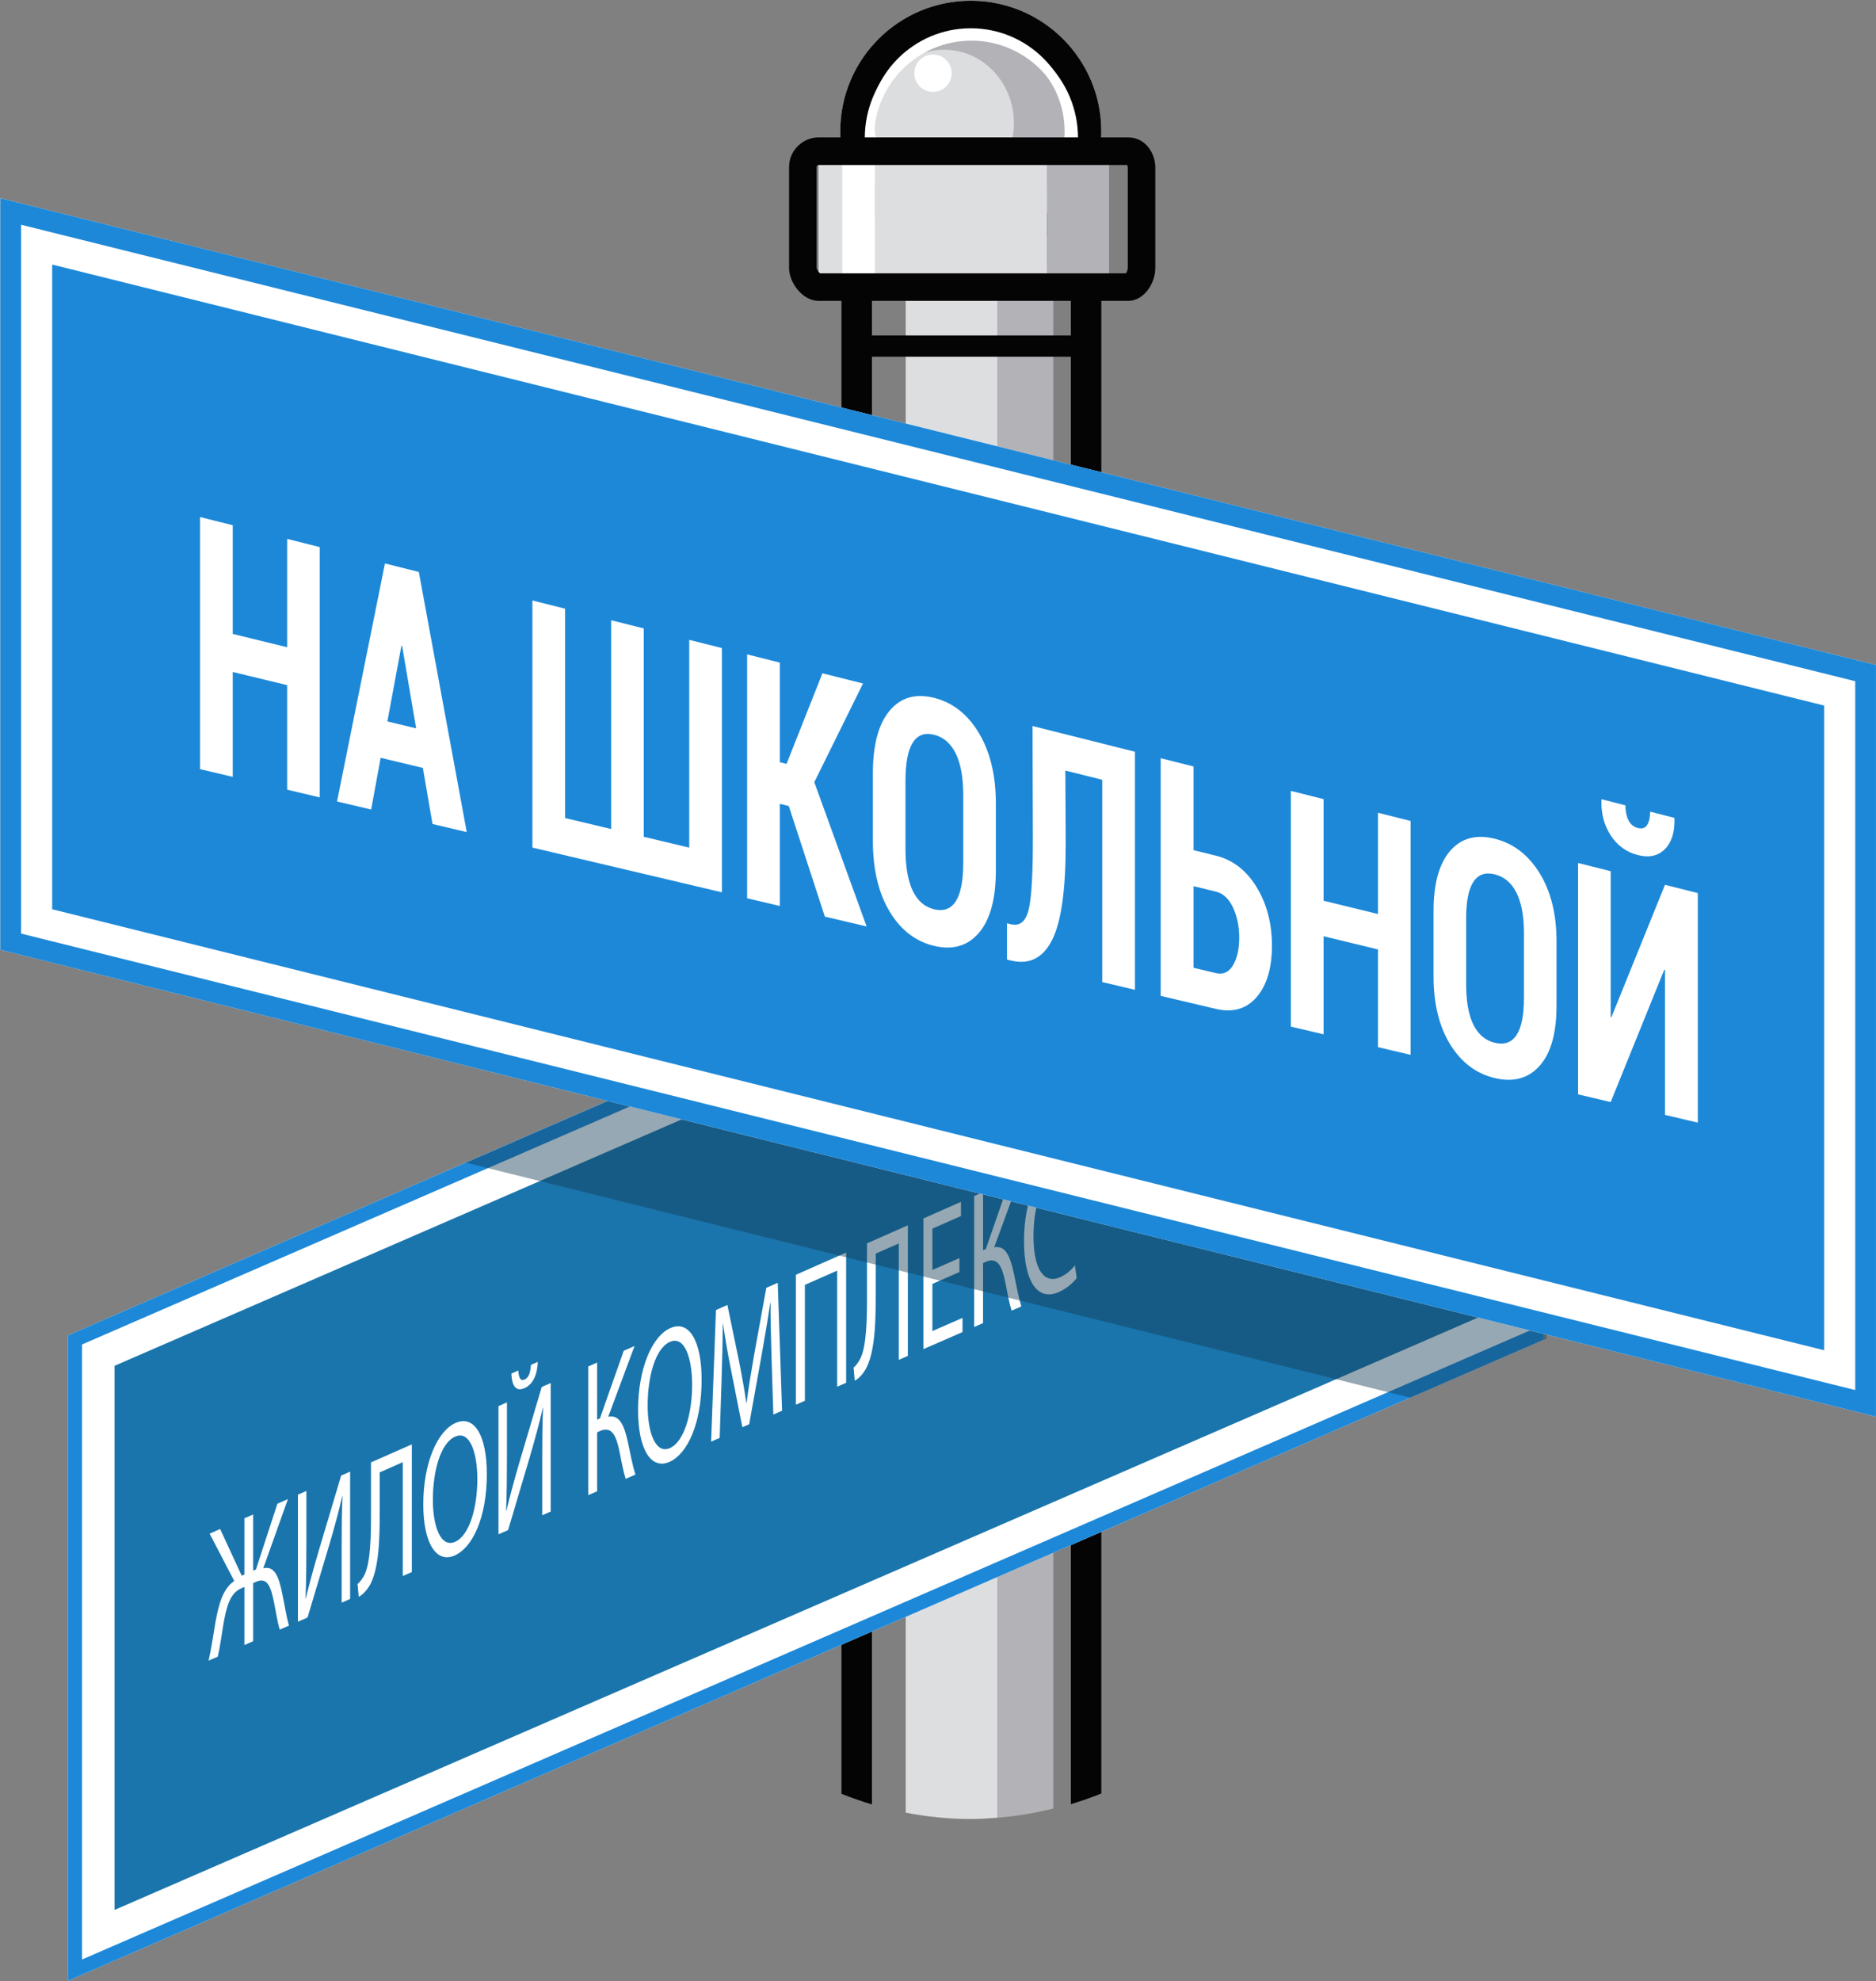 <?xml version="1.0" encoding="UTF-8" standalone="no"?>
<!DOCTYPE svg PUBLIC "-//W3C//DTD SVG 1.1//EN" "http://www.w3.org/Graphics/SVG/1.1/DTD/svg11.dtd">
<svg width="100%" height="100%" viewBox="0 0 1565 1652" version="1.1" xmlns="http://www.w3.org/2000/svg" xmlns:xlink="http://www.w3.org/1999/xlink" xml:space="preserve" xmlns:serif="http://www.serif.com/" style="fill-rule:evenodd;clip-rule:evenodd;stroke-linejoin:round;stroke-miterlimit:2;">
    <rect x="0" y="0" width="1565" height="1652" fill="#808080" stroke="none"/>
    <g transform="matrix(1,0,0,1,-644,-750)">
        <g transform="matrix(1,0,0,1,-101.586,0)">
            <g transform="matrix(0,1,1,0,2101.54,1600.77)">
                <path d="M-628.582,-653.98L645.161,-653.98C648.459,-645.578 651.445,-637.119 653.98,-628.582L-628.582,-628.582L-628.582,-653.98Z" style="fill:rgb(4,4,4);fill-rule:nonzero;"/>
            </g>
            <g transform="matrix(0,1,1,0,2292.81,1600.67)">
                <path d="M-628.483,-653.88L653.88,-653.88C651.323,-645.344 648.309,-636.884 644.986,-628.483L-628.483,-628.483L-628.483,-653.88Z" style="fill:rgb(4,4,4);fill-rule:nonzero;"/>
            </g>
            <g transform="matrix(1,0,0,1,1577.85,973.294)">
                <path d="M0,1292.53L0,-1.105L-76.707,-1.105L-76.707,1288.33C-58.807,1291.79 -40.662,1293.63 -22.297,1293.63C-14.819,1293.63 -7.405,1293.11 0,1292.53" style="fill:rgb(221,222,224);fill-rule:nonzero;"/>
            </g>
            <g transform="matrix(0,1,1,0,2247.88,1595.79)">
                <path d="M-623.603,-670.03L670.03,-670.03C668.798,-654.369 666.175,-638.899 662.416,-623.603L-623.603,-623.603L-623.603,-670.03Z" style="fill:rgb(179,178,183);fill-rule:nonzero;"/>
            </g>
            <g transform="matrix(-1,0,0,1,1457.21,1047.49)">
                <path d="M-195.787,-17.737L-1.682,-17.737C0,-11.869 -2.974,-5.962 -1.682,0L-195.787,0L-195.787,-17.737Z" style="fill:rgb(4,4,4);fill-rule:nonzero;"/>
            </g>
            <g transform="matrix(1,0,0,1,1555.43,765.924)">
                <path d="M0,187.182C-51.604,187.182 -93.587,145.195 -93.587,93.587C-93.587,41.979 -51.604,0 0,0C51.607,0 93.591,41.979 93.591,93.587C93.591,145.195 51.607,187.182 0,187.182" style="fill:rgb(179,178,183);fill-rule:nonzero;"/>
            </g>
            <g transform="matrix(1,0,0,1,1555.43,968.411)">
                <path d="M0,-217.796C-60.143,-217.796 -108.898,-169.041 -108.898,-108.898C-108.898,-48.755 -60.143,0 0,0C60.143,0 108.898,-48.755 108.898,-108.898C108.898,-169.041 60.143,-217.796 0,-217.796M0,-187.178C43.164,-187.178 78.281,-152.062 78.281,-108.898C78.281,-65.734 43.164,-30.617 0,-30.617C-43.164,-30.617 -78.28,-65.734 -78.28,-108.898C-78.28,-152.062 -43.164,-187.178 0,-187.178" style="fill:white;fill-rule:nonzero;"/>
            </g>
            <g transform="matrix(0,-1,-1,0,1533.24,794.517)">
                <path d="M-58.19,-58.19C-92.007,-58.19 -119.421,-32.137 -119.421,0C-119.421,32.138 -92.007,58.19 -58.19,58.19C-24.373,58.19 3.041,32.138 3.041,0C3.041,-32.137 -24.373,-58.19 -58.19,-58.19" style="fill:rgb(220,221,223);fill-rule:nonzero;"/>
            </g>
            <g transform="matrix(1,0,0,1,1555.43,968.411)">
                <path d="M0,-217.796C-60.143,-217.796 -108.898,-169.041 -108.898,-108.898C-108.898,-48.755 -60.143,0 0,0C60.143,0 108.898,-48.755 108.898,-108.898C108.898,-169.041 60.143,-217.796 0,-217.796M0,-194.833C47.385,-194.833 85.936,-156.282 85.936,-108.898C85.936,-61.513 47.385,-22.963 0,-22.963C-47.385,-22.963 -85.935,-61.513 -85.935,-108.898C-85.935,-156.282 -47.385,-194.833 0,-194.833" style="fill:rgb(4,4,4);fill-rule:nonzero;"/>
            </g>
            <g transform="matrix(1,0,0,1,1555.95,954.122)">
                <path d="M0,-177.88C-49.12,-177.88 -88.94,-138.06 -88.94,-88.94C-88.94,-39.82 -49.12,0 0,0C49.12,0 88.939,-39.82 88.939,-88.94C88.939,-138.06 49.12,-177.88 0,-177.88M0,-170.226C44.82,-170.226 81.285,-133.761 81.285,-88.94C81.285,-44.119 44.82,-7.654 0,-7.654C-44.821,-7.654 -81.286,-44.119 -81.286,-88.94C-81.286,-133.761 -44.821,-170.226 0,-170.226" style="fill:white;fill-rule:nonzero;"/>
            </g>
            <g transform="matrix(-1,0,0,1,3094.4,-1135.08)">
                <rect x="1475.47" y="2019.24" width="143.458" height="96.596" style="fill:rgb(221,222,224);"/>
            </g>
            <g transform="matrix(1,0,0,1,0,-1135.08)">
                <rect x="1447.56" y="2019.24" width="27.91" height="96.596" style="fill:white;"/>
            </g>
            <g transform="matrix(-1,0,0,1,2876.63,-1135.08)">
                <rect x="1428.45" y="2019.24" width="19.732" height="96.596" style="fill:rgb(221,222,224);"/>
            </g>
            <g transform="matrix(1,0,0,1,0,-1135.08)">
                <rect x="1618.93" y="2019.24" width="51.917" height="96.596" style="fill:rgb(179,178,183);"/>
            </g>
            <g transform="matrix(1,0,0,1,1686.9,1000.9)">
                <path d="M0,-136.282L-259.086,-136.282C-269.558,-136.282 -283.047,-127.297 -283.047,-111.322L-283.047,-27.456C-283.047,-14.965 -271.577,0 -258.586,0L0,0C12.492,0 22.465,-13.989 22.465,-27.456L22.465,-111.322C22.465,-122.792 14.466,-136.282 0,-136.282M-1.017,-113.319C-0.746,-112.767 -0.499,-111.98 -0.499,-111.322L-0.499,-27.456C-0.499,-25.776 -1.327,-23.97 -2.058,-22.963L-257.276,-22.963C-258.485,-23.948 -259.955,-26.28 -260.084,-27.456L-260.084,-111.322C-260.084,-112.383 -259.625,-113.054 -258.717,-113.319L-1.017,-113.319" style="fill:rgb(4,4,4);fill-rule:nonzero;"/>
            </g>
            <g transform="matrix(0,-1,-1,0,1523.9,795.455)">
                <path d="M-15.598,-15.598C-24.213,-15.598 -31.196,-8.615 -31.196,-0C-31.196,8.615 -24.213,15.598 -15.598,15.598C-6.983,15.598 -0,8.615 -0,-0C-0,-8.615 -6.983,-15.598 -15.598,-15.598" style="fill:white;fill-rule:nonzero;"/>
            </g>
            <g transform="matrix(0.917,-0.398,-0.398,-0.917,875.46,2112.89)">
                <path d="M44.987,238.416L1345.06,238.416L1147.49,-216.523L-152.589,-216.523L44.987,238.416Z" style="fill:rgb(26,117,173);fill-rule:nonzero;"/>
            </g>
            <g transform="matrix(1,0,0,1,2033.6,2401.81)">
                <path d="M0,-1072.94L-1231.22,-538.23L-1231.22,0L0,-534.711L0,-1072.94ZM-38.745,-1013.87L-38.745,-560.125L-1192.47,-59.067L-1192.47,-512.816L-38.745,-1013.87Z" style="fill:white;fill-rule:nonzero;"/>
            </g>
            <g transform="matrix(1,0,0,1,2033.6,2401.81)">
                <path d="M0,-1072.94L-1231.22,-538.23L-1231.22,0L0,-534.711L0,-1072.94ZM-11.624,-1055.22L-11.624,-542.335L-1219.59,-17.721L-1219.59,-530.606L-11.624,-1055.22Z" style="fill:rgb(29,136,216);fill-rule:nonzero;"/>
            </g>
            <g transform="matrix(1,0,0,1,929.236,2109.88)">
                <path d="M0,-84.792L17.986,-45.86L20.224,-46.843L20.224,-93.72L27.539,-96.949L27.539,-50.053L29.863,-51.072L47.763,-105.878L56.541,-109.753L35.973,-52.028C45.095,-54.304 48.795,-45.563 51.636,-31.73C53.615,-22.543 54.992,-12.935 57.402,-4.244L49.742,-0.907C47.763,-7.112 46.386,-16.717 44.923,-23.614C42.255,-36.889 39.329,-44.869 30.035,-40.795L27.539,-39.701L27.539,8.765L20.224,11.952L20.224,-36.495L17.642,-35.363C8.348,-31.289 5.421,-20.763 2.667,-5.148C1.291,2.972 -0.086,13.752 -1.979,21.625L-9.639,24.961C-7.143,14.168 -5.766,3.391 -3.873,-7.301C-0.947,-23.457 2.754,-35.416 11.79,-41.418L-8.778,-80.917L0,-84.792Z" style="fill:white;fill-rule:nonzero;"/>
            </g>
            <g transform="matrix(1,0,0,1,1001.18,2086.27)">
                <path d="M0,-92.939L0,-48.287C0,-31.461 -0.172,-17.55 -0.688,-3.174L-0.517,-3.092C2.409,-15.377 6.024,-28.439 10.241,-42.871L29.002,-105.743L36.489,-109.048L36.489,-2.862L29.432,0.212L29.432,-44.987C29.432,-62.153 29.518,-74.79 30.121,-88.44L29.862,-88.484C27.023,-75.581 23.064,-61.559 19.105,-48.017L0.946,12.622L-7.057,16.109L-7.057,-89.824L0,-92.939Z" style="fill:white;fill-rule:nonzero;"/>
            </g>
            <g transform="matrix(1,0,0,1,1089.14,2081.55)">
                <path d="M0,-127.055L0,-20.57L-7.573,-17.27L-7.573,-112.183L-26.765,-103.723L-26.765,-71.541C-26.765,-48.506 -27.281,-22.567 -35.457,-8.908C-37.608,-5.447 -40.964,-1.462 -44.321,0L-45.268,-10.62C-42.944,-12.421 -40.534,-15.994 -39.157,-18.96C-34.51,-29.347 -34.08,-50.193 -34.08,-67.225L-34.08,-112.01L0,-127.055Z" style="fill:white;fill-rule:nonzero;"/>
            </g>
            <g transform="matrix(1,0,0,1,1106.7,1982.86)">
                <path d="M0,17.817C0,40.59 6.713,58.062 18.503,52.921C30.379,47.74 37.092,24.689 37.092,0.444C37.092,-20.79 31.067,-40.32 18.589,-34.818C6.196,-29.353 0,-5.587 0,17.817M45.009,-3.663C45.009,33.116 32.875,57.9 18.073,64.347C2.754,71.019 -8.003,53.891 -8.003,21.645C-8.003,-12.184 3.442,-39.369 18.933,-46.209C34.768,-53.202 45.009,-35.37 45.009,-3.663" style="fill:white;fill-rule:nonzero;"/>
            </g>
            <g transform="matrix(1,0,0,1,1177.96,2022.29)">
                <path d="M0,-129.386C0.344,-124.617 1.205,-120.075 5.25,-121.864C9.208,-123.615 10.155,-128.64 10.499,-134.034L16.265,-136.587C15.835,-125.909 12.393,-117.872 5.078,-114.641C-1.979,-111.524 -5.336,-116.55 -5.766,-126.834L0,-129.386ZM-9.467,-102.822L-9.467,-57.758C-9.467,-40.779 -9.639,-26.74 -10.155,-12.234L-9.983,-12.151C-7.057,-24.537 -3.442,-37.704 0.774,-52.251L19.536,-115.625L27.022,-118.93L27.022,-11.77L19.966,-8.696L19.966,-54.309C19.966,-71.633 20.052,-84.386 20.654,-98.159L20.396,-98.204C17.556,-85.195 13.598,-71.06 9.639,-57.408L-8.52,3.715L-16.523,7.201L-16.523,-99.706L-9.467,-102.822Z" style="fill:white;fill-rule:nonzero;"/>
            </g>
            <g transform="matrix(1,0,0,1,1243.71,1983.08)">
                <path d="M0,-96.818L0,-49.18L2.324,-50.2L22.204,-106.621L31.24,-110.61L9.295,-51.666C18.847,-53.464 22.548,-44.24 25.56,-31.041C27.711,-20.97 29.347,-11.793 31.928,-3.341L23.839,0.183C21.773,-6.255 20.138,-15.112 18.589,-22.888C15.921,-35.916 12.221,-44.021 2.41,-39.721L0,-38.665L0,10.568L-7.401,13.792L-7.401,-93.55L0,-96.818Z" style="fill:white;fill-rule:nonzero;"/>
            </g>
            <g transform="matrix(1,0,0,1,1285.88,1904.27)">
                <path d="M0,17.828C0,40.824 6.713,58.496 18.503,53.354C30.379,48.174 37.092,24.926 37.092,0.444C37.092,-20.998 31.068,-40.744 18.589,-35.241C6.196,-29.777 0,-5.805 0,17.828M45.009,-3.669C45.009,33.47 32.875,58.444 18.073,64.891C2.754,71.563 -8.003,54.221 -8.003,21.659C-8.003,-12.501 3.442,-39.903 18.933,-46.743C34.768,-53.735 45.009,-35.686 45.009,-3.669" style="fill:white;fill-rule:nonzero;"/>
            </g>
            <g transform="matrix(1,0,0,1,1389.24,1889.24)">
                <path d="M0,-6.523C-0.43,-21.43 -0.947,-39.348 -0.86,-52.874L-1.119,-52.76C-3.098,-39.205 -5.508,-24.659 -8.434,-8.445L-18.675,48.504L-24.355,50.98L-33.735,3.611C-36.489,-10.406 -38.813,-23.328 -40.448,-35.427L-40.62,-35.351C-40.792,-21.817 -41.223,-3.521 -41.739,12.888L-43.288,59.869L-50.431,62.98L-46.386,-46.747L-36.833,-50.963L-26.937,-3.059C-24.527,9.196 -22.548,20.198 -21.084,30.787L-20.826,30.674C-19.363,19.125 -17.298,6.351 -14.716,-8.419L-4.389,-65.287L5.164,-69.503L8.778,37.186L1.463,40.373L0,-6.523Z" style="fill:white;fill-rule:nonzero;"/>
            </g>
            <g transform="matrix(1,0,0,1,1451.46,1921.4)">
                <path d="M0,-126.855L0,-18.258L-7.487,-14.997L-7.487,-111.792L-34.424,-99.918L-34.424,-3.261L-41.911,0L-41.911,-108.352L0,-126.855Z" style="fill:white;fill-rule:nonzero;"/>
            </g>
            <g transform="matrix(1,0,0,1,1502.93,1901.32)">
                <path d="M0,-129.494L0,-20.598L-7.573,-17.299L-7.573,-114.361L-26.764,-105.901L-26.764,-72.989C-26.764,-49.432 -27.28,-22.91 -35.456,-9.021C-37.607,-5.504 -40.964,-1.462 -44.32,0L-45.267,-10.871C-42.943,-12.689 -40.534,-16.32 -39.157,-19.34C-34.51,-29.916 -34.079,-51.23 -34.079,-68.648L-34.079,-114.449L0,-129.494Z" style="fill:white;fill-rule:nonzero;"/>
            </g>
            <g transform="matrix(1,0,0,1,1545.96,1816.52)">
                <path d="M0,-5.716L-22.548,4.169L-22.548,43.473L2.582,32.511L2.582,44.334L-30.035,58.543L-30.035,-50.43L1.291,-64.259L1.291,-52.437L-22.548,-41.928L-22.548,-7.476L0,-17.374L0,-5.716Z" style="fill:white;fill-rule:nonzero;"/>
            </g>
            <g transform="matrix(1,0,0,1,1565.67,1842.82)">
                <path d="M0,-98.695L0,-50.225L2.323,-51.245L22.203,-108.497L31.239,-112.486L9.294,-52.682C18.847,-54.44 22.547,-45.025 25.56,-31.574C27.711,-21.311 29.346,-11.96 31.928,-3.342L23.838,0.182C21.772,-6.384 20.138,-15.408 18.589,-23.333C15.921,-36.606 12.22,-44.882 2.409,-40.582L0,-39.526L0,10.567L-7.401,13.791L-7.401,-95.427L0,-98.695Z" style="fill:white;fill-rule:nonzero;"/>
            </g>
            <g transform="matrix(1,0,0,1,1643.81,1729.69)">
                <path d="M0,86.074C-2.754,89.879 -8.262,94.882 -15.319,97.956C-31.67,105.077 -43.977,90.948 -43.977,55.058C-43.977,20.789 -31.67,-7.869 -13.684,-15.812C-6.455,-19.003 -1.894,-18.086 0.086,-17.008L-1.722,-4.653C-4.562,-6.005 -8.606,-6.174 -13.426,-4.049C-27.023,1.947 -36.06,22.34 -36.06,51.097C-36.06,77.907 -27.884,91.562 -13.77,85.406C-9.209,83.417 -4.562,79.6 -1.55,75.519L0,86.074Z" style="fill:white;fill-rule:nonzero;"/>
            </g>
            <g opacity="0.44">
                <g transform="matrix(1,0,0,1,1134.27,1558.63)">
                    <path d="M0,160.952L787.942,356.981L901.39,307.711L901.39,-176.272L821.977,-196.029L0,160.952Z" style="fill:rgb(16,57,81);fill-rule:nonzero;"/>
                </g>
            </g>
            <g transform="matrix(0,-1,-1,0,1630.06,2184.05)">
                <path d="M658.886,862.571L1241.09,862.571L862.572,-658.886L280.369,-658.886L658.886,862.571Z" style="fill:rgb(29,136,216);fill-rule:nonzero;"/>
            </g>
            <g transform="matrix(1,0,0,1,745.861,1931.34)">
                <path d="M0,-1016.05L0,-389.277L1564.7,0L1564.7,-626.77L0,-1016.05ZM43.25,-960.718L1521.45,-592.961L1521.45,-55.329L43.25,-423.086L43.25,-960.718Z" style="fill:white;fill-rule:nonzero;"/>
            </g>
            <g transform="matrix(1,0,0,1,745.861,1931.34)">
                <path d="M0,-1016.05L0,-389.277L1564.7,0L1564.7,-626.771L0,-1016.05ZM17.3,-993.917L1547.4,-613.247L1547.4,-22.131L17.3,-402.801L17.3,-993.917Z" style="fill:rgb(29,136,216);fill-rule:nonzero;"/>
            </g>
            <g transform="matrix(1,0,0,1,1012.33,1181.16)">
                <path d="M0,233.812L-27.194,227.396L-27.194,140.202L-72.582,129.208L-72.582,216.687L-99.873,210.249L-99.873,0L-72.582,6.85L-72.582,97.5L-27.194,108.597L-27.194,18.241L0,25.066L0,233.812Z" style="fill:white;fill-rule:nonzero;"/>
            </g>
            <g transform="matrix(1,0,0,1,1068.75,1312.17)">
                <path d="M0,39.443L24.001,45.239L12.291,-23.497L11.71,-23.64L0,39.443ZM29.614,78.224L-5.613,69.798L-13.547,112.92L-42,106.207L-2.032,-92.291L26.227,-85.199L66.195,131.734L37.646,124.998L29.614,78.224Z" style="fill:white;fill-rule:nonzero;"/>
            </g>
            <g transform="matrix(1,0,0,1,1217.01,1487.29)">
                <path d="M0,-229.685L0,-55.097L38.42,-45.945L38.42,-220.042L65.614,-213.218L65.614,-39.467L103.549,-30.431L103.549,-203.697L130.84,-196.847L130.84,6.85L-27.292,-30.458L-27.292,-236.535L0,-229.685Z" style="fill:white;fill-rule:nonzero;"/>
            </g>
            <g transform="matrix(1,0,0,1,1403.6,1396.16)">
                <path d="M0,26.006L-7.453,24.201L-7.453,109.375L-34.744,102.935L-34.744,-100.446L-7.453,-93.597L-7.453,-10.512L-1.839,-9.138L28.064,-84.683L61.934,-76.182L21.289,6.124L64.932,126.452L30.098,118.234L0,26.006Z" style="fill:white;fill-rule:nonzero;"/>
            </g>
            <g transform="matrix(1,0,0,1,1549.15,1457.5)">
                <path d="M0,-44.46C0,-59.068 -2.082,-70.607 -6.242,-79.086C-10.406,-87.565 -16.421,-92.788 -24.29,-94.747C-32.227,-96.722 -38.194,-94.496 -42.194,-88.071C-46.198,-81.643 -48.196,-71.045 -48.196,-56.296L-48.196,0.274C-48.196,15.214 -46.181,26.9 -42.147,35.335C-38.114,43.76 -32.129,48.917 -24.197,50.805C-16.261,52.695 -10.246,50.4 -6.146,43.934C-2.048,37.465 0,26.792 0,11.907L0,-44.46ZM27.192,18.469C27.192,42.038 22.513,59.306 13.161,70.298C3.806,81.303 -8.646,84.983 -24.197,81.318C-39.744,77.653 -52.162,68.083 -61.454,52.6C-70.746,37.092 -75.388,17.463 -75.388,-6.288L-75.388,-62.559C-75.388,-86.209 -70.763,-103.611 -61.5,-114.736C-52.246,-125.85 -39.842,-129.443 -24.29,-125.537C-8.742,-121.632 3.726,-111.818 13.11,-96.106C22.5,-80.418 27.192,-60.841 27.192,-37.372L27.192,18.469Z" style="fill:white;fill-rule:nonzero;"/>
            </g>
            <g transform="matrix(1,0,0,1,1692.38,1553.97)">
                <path d="M0,-177.067L0,21.447L-27.289,15.009L-27.289,-153.719L-58.066,-161.373L-57.775,-101.734C-57.645,-62.722 -61.374,-35.609 -68.951,-20.382C-76.532,-5.131 -87.971,0.692 -103.26,-2.915L-106.744,-3.737L-106.744,-33.978L-103.454,-33.193C-95.839,-31.379 -90.855,-35.68 -88.503,-46.103C-86.146,-56.515 -85.035,-77.286 -85.161,-108.422L-85.453,-198.514L0,-177.067Z" style="fill:white;fill-rule:nonzero;"/>
            </g>
            <g transform="matrix(1,0,0,1,1741.25,1487.96)">
                <path d="M0,1.051L0,69.1L18.58,73.526C24.709,74.986 29.498,72.81 32.953,66.993C36.399,61.181 38.127,53.447 38.127,43.783C38.127,34.574 36.399,26.275 32.953,18.891C29.498,11.503 24.709,7.065 18.58,5.573L0,1.051ZM0,-28.972L18.58,-24.408C32.708,-20.937 44.049,-12.193 52.598,1.807C61.146,15.797 65.421,32.063 65.421,50.624C65.421,69.37 61.163,83.67 52.644,93.549C44.129,103.439 32.771,106.718 18.58,103.37L-27.391,92.524L-27.391,-105.667L0,-98.793L0,-28.972Z" style="fill:white;fill-rule:nonzero;"/>
            </g>
            <g transform="matrix(1,0,0,1,1922.32,1409.55)">
                <path d="M0,220.121L-27.191,213.706L-27.191,132.219L-72.579,121.226L-72.579,202.998L-99.872,196.559L-99.872,0L-72.579,6.85L-72.579,91.587L-27.191,102.683L-27.191,18.242L0,25.066L0,220.121Z" style="fill:white;fill-rule:nonzero;"/>
            </g>
            <g transform="matrix(1,0,0,1,2016.87,1570.38)">
                <path d="M0,-42.479C0,-56.575 -2.082,-67.727 -6.242,-75.945C-10.407,-84.164 -16.421,-89.256 -24.29,-91.214C-32.227,-93.189 -38.194,-91.093 -42.194,-84.928C-46.198,-78.759 -48.196,-68.549 -48.196,-54.315L-48.196,0.279C-48.196,14.697 -46.182,25.991 -42.147,34.165C-38.114,42.329 -32.129,47.356 -24.197,49.244C-16.261,51.133 -10.246,48.969 -6.146,42.763C-2.048,36.556 0,26.275 0,11.911L0,-42.479ZM27.192,18.473C27.192,41.214 22.513,57.836 13.161,68.365C3.806,78.906 -8.646,82.354 -24.197,78.688C-39.744,75.023 -52.162,65.686 -61.454,50.666C-70.746,35.623 -75.388,16.639 -75.388,-6.284L-75.388,-60.592C-75.388,-83.418 -70.763,-100.173 -61.5,-110.829C-52.246,-121.474 -39.842,-124.833 -24.29,-120.927C-8.742,-117.022 3.726,-107.443 13.11,-92.2C22.5,-76.979 27.192,-58.049 27.192,-35.405L27.192,18.473Z" style="fill:white;fill-rule:nonzero;"/>
            </g>
            <g transform="matrix(1,0,0,1,2142.29,1670.72)">
                <path d="M0,-238.711L0.194,-237.869C0.452,-226.653 -2.226,-218.225 -7.839,-212.578C-13.452,-206.926 -20.937,-205.281 -30.292,-207.643C-39.842,-210.054 -47.39,-215.482 -52.935,-223.938C-58.485,-232.399 -61.1,-242.237 -60.774,-253.443L-60.584,-254.191L-40.741,-249.121C-40.741,-244.277 -39.905,-240.144 -38.229,-236.724C-36.552,-233.3 -33.903,-231.134 -30.292,-230.216C-26.808,-229.33 -24.244,-230.196 -22.597,-232.808C-20.953,-235.426 -20.13,-239.104 -20.13,-243.855L0,-238.711ZM-7.742,-182.843L19.645,-175.97L19.645,15.48L-7.742,9.019L-7.742,-111.818L-8.325,-112.088L-53.032,-1.667L-80.229,-8.083L-80.229,-201.036L-53.032,-194.21L-53.032,-72.677L-52.453,-72.409L-7.742,-182.843Z" style="fill:white;fill-rule:nonzero;"/>
            </g>
        </g>
    </g>
</svg>
